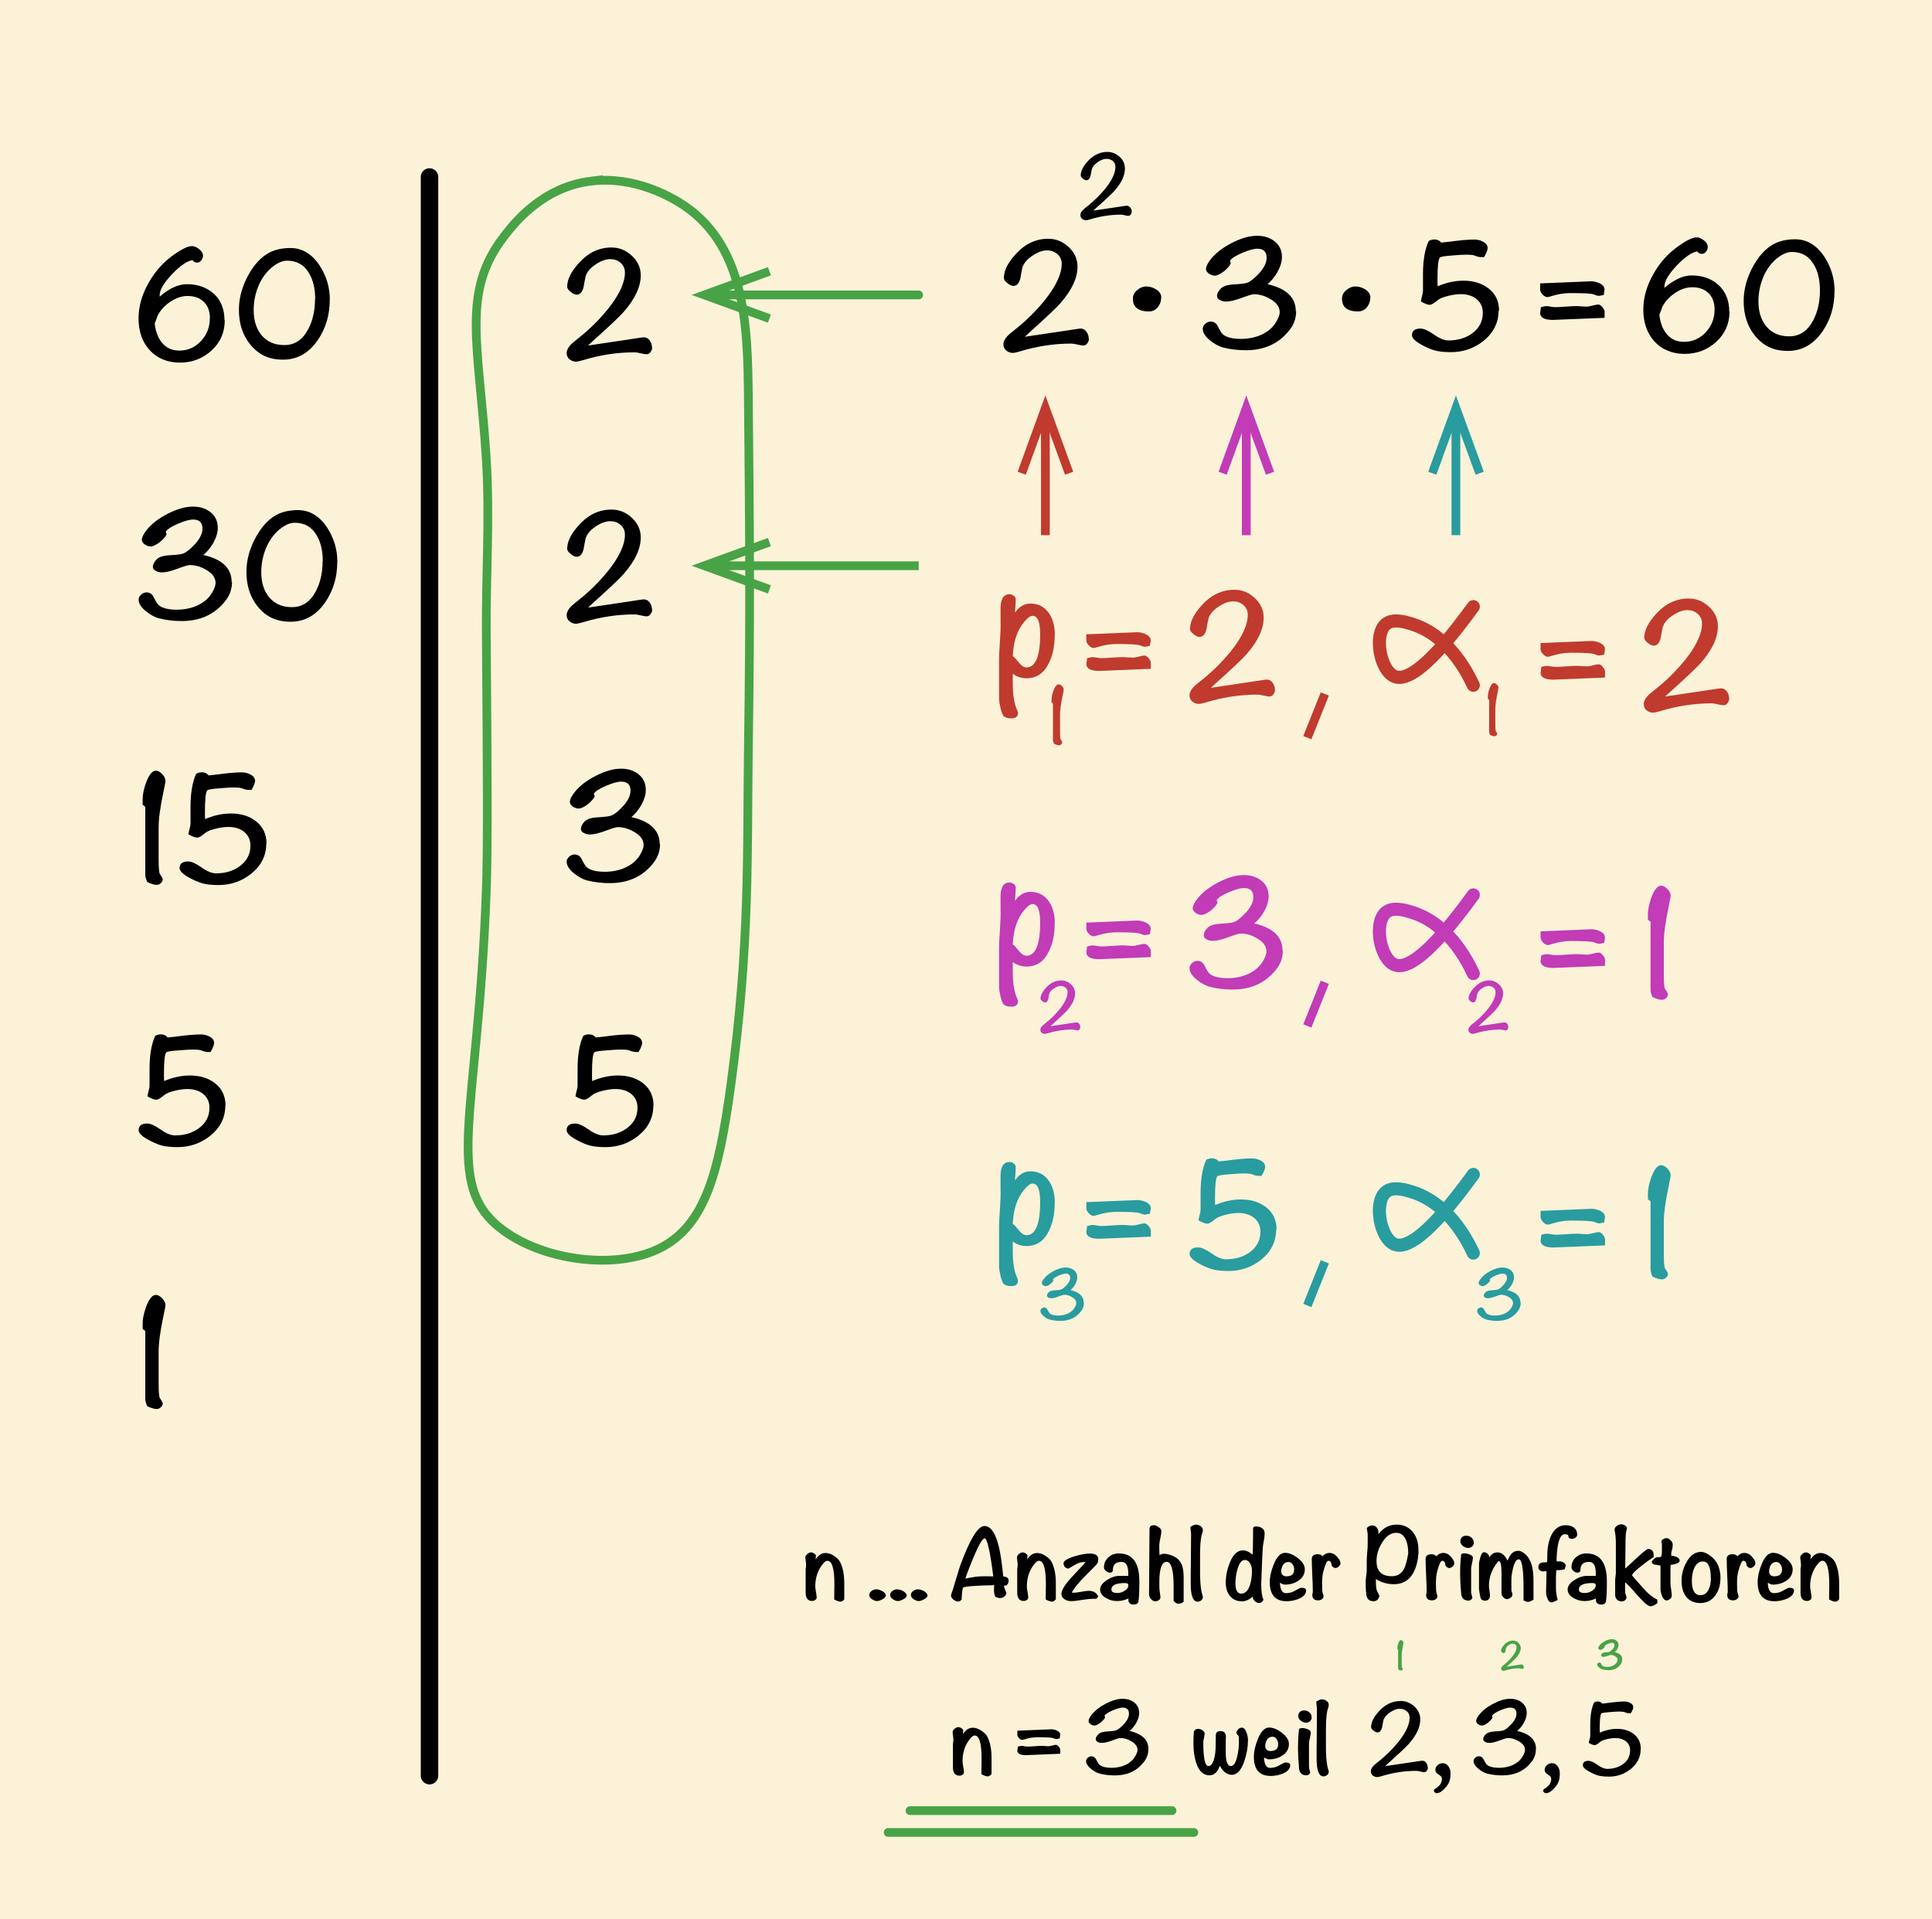 <?xml version="1.0" encoding="UTF-8"?>
<svg id="Ebene_1" data-name="Ebene 1" xmlns="http://www.w3.org/2000/svg" viewBox="0 0 221.17 219.7">
  <rect width="221.17" height="219.7" fill="#fbf2d8"/>
  <g>
    <path d="M25.73,36.65c0,1.39-.5,2.54-1.51,3.47-1.01.92-2.22,1.39-3.63,1.39s-2.61-.49-3.49-1.46c-.83-.94-1.24-2.14-1.24-3.61,0-1.37.39-2.73,1.16-4.08.73-1.29,1.67-2.35,2.85-3.18.94-.67,1.64-1.01,2.1-1.01.26,0,.54.12.83.35.29.23.44.48.44.74,0,.2-.07.38-.2.55-.13.17-.29.25-.48.25-.21,0-.39-.09-.53-.28-.61.09-1.39.62-2.34,1.61-.96,1.02-1.43,1.83-1.41,2.43v.13c1.11-.95,2.15-1.42,3.11-1.42,1.27,0,2.31.38,3.11,1.12s1.2,1.76,1.2,3.02ZM24.03,36.42c0-.79-.23-1.41-.69-1.86-.46-.45-1.08-.68-1.87-.68-.67,0-1.34.23-2,.68-.66.45-1.14.99-1.44,1.61-.06.19-.17.48-.32.86.1.9.37,1.62.8,2.16.5.63,1.17.94,2.02.94,1,0,1.83-.38,2.5-1.12.66-.71.99-1.57.99-2.59Z"/>
    <path d="M37.75,34.32c0,1.73-.45,3.25-1.35,4.58-1.03,1.51-2.36,2.27-3.99,2.27s-2.81-.57-3.75-1.72c-.88-1.08-1.31-2.41-1.31-3.99,0-1.4.39-2.77,1.16-4.12.86-1.5,1.92-2.42,3.19-2.76.45-.12.96-.19,1.54-.19,1.35,0,2.47.67,3.36,2.02.77,1.19,1.16,2.49,1.16,3.92ZM36.08,34.24c0-1.2-.23-2.18-.7-2.96-.55-.96-1.39-1.44-2.52-1.44-.36,0-.74.11-1.13.34-.86.5-1.54,1.27-2.03,2.3-.44.95-.66,1.96-.66,3.03,0,1.15.29,2.08.86,2.81.64.79,1.52,1.18,2.65,1.18,1.19,0,2.11-.61,2.74-1.83.51-.97.77-2.11.77-3.42Z"/>
    <path d="M26.56,66.61c0,.83-.26,1.56-.79,2.21-1.2,1.51-2.85,2.27-4.95,2.27-.94,0-1.79-.1-2.57-.3-.5-.12-1-.39-1.5-.79-.59-.46-.88-.92-.88-1.37,0-.21.1-.4.29-.57.19-.17.4-.25.61-.25.36,0,.63.17.81.51.24.5.44.82.6.96.41.34,1.1.51,2.06.51.82,0,1.59-.15,2.29-.45.77-.35,1.36-.84,1.74-1.48.27-.46.41-.84.41-1.12,0-.6-.36-1.11-1.09-1.52-.61-.36-1.24-.54-1.88-.54-.18,0-.64.14-1.39.42s-1.34.42-1.78.42c-.24,0-.46-.05-.66-.15-.25-.11-.38-.27-.38-.49,0-.26.14-.54.41-.83.27-.29.77-.45,1.48-.49.88-.05,1.41-.12,1.61-.21.38-.15.84-.54,1.41-1.16.51-.59.77-1.15.77-1.69,0-.69-.36-1.03-1.07-1.03-.4,0-.97.16-1.71.47-.74.31-1.21.61-1.41.9v.06s.03.1.09.26c-.14.29-.4.59-.79.9-.43.33-.78.49-1.07.49-.21,0-.43-.08-.65-.23-.22-.16-.33-.33-.33-.53,0-.27.17-.63.51-1.07.55-.71,1.36-1.35,2.43-1.9s2.04-.83,2.92-.83c.79,0,1.44.21,1.97.62.57.44.86,1.04.86,1.82,0,.52-.17,1.09-.51,1.71-.31.55-.69,1.01-1.14,1.39,2.16.49,3.24,1.52,3.24,3.11Z"/>
    <path d="M38.61,64.32c0,1.73-.45,3.25-1.35,4.58-1.03,1.51-2.36,2.27-3.99,2.27s-2.81-.57-3.75-1.72c-.88-1.08-1.31-2.41-1.31-3.99,0-1.4.39-2.77,1.16-4.12.86-1.5,1.92-2.42,3.19-2.76.45-.12.96-.19,1.54-.19,1.35,0,2.47.67,3.36,2.02.77,1.19,1.16,2.49,1.16,3.92ZM36.95,64.24c0-1.2-.23-2.18-.7-2.96-.55-.96-1.39-1.44-2.52-1.44-.36,0-.74.11-1.13.34-.86.5-1.54,1.27-2.03,2.3-.44.95-.66,1.96-.66,3.03,0,1.15.29,2.08.86,2.81.64.79,1.52,1.18,2.65,1.18,1.19,0,2.11-.61,2.74-1.83.51-.97.77-2.11.77-3.42Z"/>
    <path d="M18.95,89.34c0,.14-.08.56-.23,1.26-.38,1.76-.56,3.14-.56,4.12v3.68c0,.97.05,1.52.15,1.65.21.31.32.51.32.58,0,.18-.07.33-.22.46-.14.13-.3.2-.48.2-.26,0-.62-.11-1.07-.32-.15-.33-.23-.61-.23-.86v-7.76l-.3-.23v-.6c-.01-.52.12-1.17.39-1.93.34-.91.71-1.37,1.12-1.37.24,0,.48.13.72.38.24.26.37.5.37.74Z"/>
    <path d="M30.48,96.58c0,1.36-.58,2.51-1.73,3.44-1.09.86-2.33,1.29-3.73,1.29-.59,0-1.12-.04-1.58-.13s-1.03-.31-1.7-.67c-.79-.42-1.18-.8-1.18-1.14,0-.51.33-.76.98-.76.38,0,.88.23,1.53.68.64.46,1.2.68,1.66.68,1.05,0,1.94-.26,2.68-.79.84-.6,1.26-1.39,1.26-2.39,0-.67-.26-1.21-.77-1.61-.48-.35-1.06-.52-1.74-.52-.43,0-.9.06-1.43.19-.61.14-1.04.32-1.29.54-.38.33-.66.49-.86.49-.23,0-.56-.12-1.01-.38.01-.14.06-.34.13-.61.08-.27.11-.48.11-.63v-1.86c0-1.63.22-2.91.65-3.83.21-.11.42-.17.64-.17.34,0,.6.12.79.36.05,0,.39-.04,1.01-.11,1.17-.16,2.09-.24,2.77-.24.36,0,.69.08.97.23.37.18.56.43.56.75,0,.23-.14.57-.41,1.03h-.39c-.11,0-.24-.02-.39-.07-.2-.08-.32-.12-.36-.13-.2-.05-.48-.08-.84-.08-.39,0-.93.03-1.61.09-.88.06-1.36.14-1.46.23-.19.18-.28,1.01-.28,2.51,0,.31,0,.58.02.79.98-.42,1.96-.64,2.96-.64,1.14,0,2.08.29,2.83.86.82.62,1.24,1.49,1.24,2.6Z"/>
    <path d="M25.79,126.58c0,1.36-.58,2.51-1.73,3.44-1.09.86-2.33,1.29-3.73,1.29-.59,0-1.12-.04-1.58-.13s-1.03-.31-1.7-.67c-.79-.42-1.18-.8-1.18-1.14,0-.51.33-.76.98-.76.38,0,.88.23,1.53.68.64.46,1.2.68,1.66.68,1.05,0,1.94-.26,2.68-.79.84-.6,1.26-1.39,1.26-2.39,0-.67-.26-1.21-.77-1.61-.48-.35-1.06-.52-1.74-.52-.43,0-.9.06-1.43.19-.61.14-1.04.32-1.29.54-.38.33-.66.49-.86.49-.23,0-.56-.12-1.01-.38.01-.14.06-.34.13-.61.08-.27.11-.48.11-.63v-1.86c0-1.63.22-2.91.65-3.83.21-.11.42-.17.64-.17.34,0,.6.12.79.36.05,0,.39-.04,1.01-.11,1.17-.16,2.09-.24,2.77-.24.36,0,.69.08.97.23.37.17.56.42.56.75,0,.22-.14.57-.41,1.03h-.39c-.11,0-.24-.03-.39-.08-.2-.08-.32-.12-.36-.13-.2-.05-.48-.07-.84-.07-.39,0-.93.03-1.61.09-.88.06-1.36.14-1.46.22-.19.17-.28,1.01-.28,2.51,0,.31,0,.58.02.79.98-.42,1.96-.64,2.96-.64,1.14,0,2.08.29,2.83.86.82.62,1.24,1.49,1.24,2.6Z"/>
    <path d="M18.95,149.34c0,.14-.08.56-.23,1.26-.38,1.76-.56,3.14-.56,4.12v3.68c0,.97.05,1.52.15,1.65.21.31.32.51.32.58,0,.18-.07.33-.22.46-.14.13-.3.2-.48.2-.26,0-.62-.11-1.07-.32-.15-.33-.23-.61-.23-.86v-7.76l-.3-.22v-.6c-.01-.52.12-1.17.39-1.93.34-.91.71-1.37,1.12-1.37.24,0,.48.13.72.38.24.26.37.5.37.74Z"/>
  </g>
  <g>
    <path d="M74.66,39.78c0,.18-.06.35-.19.52-.12.17-.27.25-.45.25-.15,0-.38-.04-.68-.11-.31-.08-.54-.11-.7-.11-1.98,0-3.94.3-5.91.9-.39.11-.64.17-.75.17-.3,0-.56-.09-.78-.27-.22-.18-.33-.42-.33-.72s.16-.63.47-.96c.11-.12.39-.36.84-.71,1.28-1.01,2.41-2.13,3.41-3.36,1.3-1.62,1.95-3.02,1.95-4.18,0-.46-.17-.83-.5-1.12s-.73-.42-1.19-.42c-.51,0-1.07.21-1.68.62-.61.41-.98.86-1.13,1.35-.09.42-.17.85-.24,1.27-.15.55-.41.83-.79.83-.19,0-.42-.11-.68-.32-.27-.21-.4-.41-.4-.58,0-.74.34-1.52,1.03-2.36.62-.77,1.3-1.34,2.02-1.69.64-.3,1.31-.45,2.02-.45.88,0,1.65.31,2.33.94.68.63,1.02,1.38,1.02,2.25,0,1.31-.66,2.72-1.99,4.22-.45.51-1.63,1.63-3.54,3.34-.19.16-.35.32-.49.47l6.15-.92c.06-.01.13-.02.21-.02.29,0,.52.12.69.37.17.24.26.52.26.82Z"/>
    <path d="M74.66,69.78c0,.18-.06.35-.19.52-.12.17-.27.25-.45.25-.15,0-.38-.04-.68-.11-.31-.08-.54-.11-.7-.11-1.98,0-3.94.3-5.91.9-.39.11-.64.17-.75.17-.3,0-.56-.09-.78-.27-.22-.18-.33-.42-.33-.72s.16-.63.47-.96c.11-.12.39-.36.84-.71,1.28-1.01,2.41-2.13,3.41-3.36,1.3-1.62,1.95-3.02,1.95-4.18,0-.46-.17-.83-.5-1.12s-.73-.42-1.19-.42c-.51,0-1.07.21-1.68.62-.61.41-.98.86-1.13,1.35-.09.42-.17.85-.24,1.27-.15.55-.41.83-.79.83-.19,0-.42-.11-.68-.32-.27-.21-.4-.41-.4-.58,0-.74.34-1.52,1.03-2.36.62-.77,1.3-1.34,2.02-1.69.64-.3,1.31-.45,2.02-.45.88,0,1.65.31,2.33.94.68.63,1.02,1.38,1.02,2.25,0,1.31-.66,2.72-1.99,4.22-.45.51-1.63,1.63-3.54,3.34-.19.16-.35.32-.49.47l6.15-.92c.06-.01.13-.02.21-.02.29,0,.52.12.69.37.17.24.26.52.26.82Z"/>
    <path d="M75.56,96.61c0,.82-.26,1.56-.79,2.21-1.2,1.51-2.85,2.27-4.95,2.27-.94,0-1.79-.1-2.57-.3-.5-.12-1-.39-1.5-.79-.59-.46-.88-.92-.88-1.37,0-.21.1-.4.29-.57.19-.17.4-.25.61-.25.36,0,.63.17.81.51.24.5.44.82.6.96.41.34,1.1.51,2.06.51.82,0,1.59-.15,2.29-.45.77-.35,1.36-.84,1.74-1.48.27-.46.41-.84.41-1.12,0-.6-.36-1.11-1.09-1.52-.61-.36-1.24-.54-1.88-.54-.18,0-.64.14-1.39.42s-1.34.42-1.78.42c-.24,0-.46-.05-.66-.15-.25-.11-.38-.27-.38-.49,0-.26.14-.54.41-.83.27-.29.77-.45,1.48-.49.88-.05,1.41-.12,1.61-.21.38-.15.84-.54,1.41-1.16.51-.59.77-1.15.77-1.69,0-.69-.36-1.03-1.07-1.03-.4,0-.97.16-1.71.47-.74.31-1.21.61-1.41.9v.06s.03.1.09.26c-.14.29-.4.59-.79.9-.43.33-.78.49-1.07.49-.21,0-.43-.08-.65-.23-.22-.16-.33-.33-.33-.53,0-.27.17-.63.51-1.07.55-.71,1.36-1.35,2.43-1.9s2.04-.83,2.92-.83c.79,0,1.44.21,1.97.62.57.44.86,1.04.86,1.82,0,.52-.17,1.09-.51,1.71-.31.55-.69,1.01-1.14,1.39,2.16.49,3.24,1.53,3.24,3.11Z"/>
    <path d="M74.79,126.58c0,1.36-.58,2.51-1.73,3.44-1.09.86-2.33,1.29-3.73,1.29-.59,0-1.12-.04-1.58-.13s-1.03-.31-1.7-.67c-.79-.42-1.18-.8-1.18-1.14,0-.51.33-.76.98-.76.38,0,.88.23,1.53.68.64.46,1.2.68,1.66.68,1.05,0,1.94-.26,2.68-.79.84-.6,1.26-1.39,1.26-2.39,0-.67-.26-1.21-.77-1.61-.48-.35-1.06-.52-1.74-.52-.43,0-.9.06-1.43.19-.61.14-1.04.32-1.29.54-.38.33-.66.49-.86.49-.23,0-.56-.12-1.01-.38.01-.14.06-.34.13-.61.08-.27.11-.48.11-.63v-1.86c0-1.63.22-2.91.65-3.83.21-.11.42-.17.64-.17.34,0,.6.12.79.36.05,0,.39-.04,1.01-.11,1.17-.16,2.09-.24,2.77-.24.36,0,.69.08.97.23.37.17.56.42.56.75,0,.22-.14.57-.41,1.03h-.39c-.11,0-.24-.03-.39-.08-.2-.08-.32-.12-.36-.13-.2-.05-.48-.07-.84-.07-.39,0-.93.03-1.61.09-.88.06-1.36.14-1.46.22-.19.17-.28,1.01-.28,2.51,0,.31,0,.58.02.79.98-.42,1.96-.64,2.96-.64,1.14,0,2.08.29,2.83.86.82.62,1.24,1.49,1.24,2.6Z"/>
  </g>
  <g>
    <path d="M124.66,38.78c0,.18-.06.35-.19.52-.12.17-.27.25-.45.25-.15,0-.38-.04-.68-.11-.31-.08-.54-.11-.7-.11-1.98,0-3.94.3-5.91.9-.39.11-.64.17-.75.17-.3,0-.56-.09-.78-.27-.22-.18-.33-.42-.33-.72s.16-.63.47-.96c.11-.12.39-.36.84-.71,1.28-1.01,2.41-2.13,3.41-3.36,1.3-1.62,1.95-3.02,1.95-4.18,0-.46-.17-.83-.5-1.12-.33-.28-.73-.42-1.19-.42-.51,0-1.07.21-1.68.62s-.98.86-1.13,1.35c-.09.42-.17.85-.24,1.27-.15.55-.41.83-.79.83-.19,0-.42-.11-.69-.32-.27-.21-.4-.41-.4-.58,0-.74.34-1.52,1.03-2.36.62-.77,1.3-1.34,2.03-1.69.64-.3,1.31-.45,2.02-.45.88,0,1.65.31,2.33.94.68.63,1.02,1.38,1.02,2.25,0,1.31-.66,2.72-1.99,4.22-.45.51-1.63,1.63-3.54,3.34-.19.16-.35.32-.49.47l6.15-.92c.06-.01.13-.02.21-.02.29,0,.52.12.69.37.17.24.26.52.26.82Z"/>
    <path d="M132.93,34.05c0,.43-.13.8-.39,1.12-.26.32-.6.48-1.01.48-1.23,0-1.84-.49-1.84-1.46,0-.38.16-.7.49-.98.32-.28.67-.42,1.03-.42.39,0,.76.11,1.11.32.41.25.62.57.62.96Z"/>
    <path d="M148.38,35.61c0,.83-.26,1.56-.79,2.21-1.2,1.51-2.85,2.27-4.95,2.27-.94,0-1.79-.1-2.57-.3-.5-.12-1-.39-1.5-.79-.59-.46-.88-.92-.88-1.37,0-.21.1-.4.29-.57.19-.17.4-.25.61-.25.36,0,.63.17.81.51.24.5.44.82.6.96.41.34,1.1.51,2.06.51.82,0,1.59-.15,2.29-.45.78-.35,1.36-.84,1.74-1.48.27-.46.41-.84.41-1.12,0-.6-.36-1.11-1.09-1.52-.61-.36-1.24-.54-1.88-.54-.17,0-.64.14-1.39.42s-1.34.42-1.78.42c-.24,0-.46-.05-.66-.15-.25-.11-.38-.27-.38-.49,0-.26.14-.54.41-.83.28-.29.77-.45,1.48-.49.88-.05,1.41-.12,1.61-.21.38-.15.84-.54,1.41-1.16.51-.59.77-1.15.77-1.69,0-.69-.36-1.03-1.07-1.03-.4,0-.97.16-1.71.47-.74.31-1.21.61-1.41.9v.06s.03.1.09.26c-.14.29-.4.59-.79.9-.43.33-.78.49-1.07.49-.21,0-.43-.08-.65-.23-.22-.16-.33-.33-.33-.53,0-.27.17-.63.51-1.07.55-.71,1.36-1.35,2.43-1.9,1.07-.56,2.04-.83,2.92-.83.79,0,1.44.21,1.97.62.58.44.86,1.04.86,1.82,0,.52-.17,1.09-.51,1.71-.31.55-.69,1.01-1.14,1.39,2.16.49,3.24,1.52,3.24,3.11Z"/>
    <path d="M156.87,34.05c0,.43-.13.8-.39,1.12-.26.32-.6.48-1.01.48-1.23,0-1.84-.49-1.84-1.46,0-.38.16-.7.49-.98s.67-.42,1.03-.42c.39,0,.76.11,1.11.32.41.25.62.57.62.96Z"/>
    <path d="M171.55,35.58c0,1.36-.58,2.51-1.72,3.44-1.09.86-2.33,1.29-3.73,1.29-.59,0-1.12-.04-1.58-.13-.47-.09-1.03-.31-1.7-.67-.79-.42-1.18-.8-1.18-1.14,0-.51.33-.76.98-.76.38,0,.88.23,1.53.68.64.46,1.2.68,1.66.68,1.05,0,1.94-.26,2.68-.78.84-.6,1.26-1.4,1.26-2.39,0-.67-.26-1.21-.77-1.61-.47-.35-1.06-.52-1.74-.52-.42,0-.9.06-1.42.19-.61.14-1.04.32-1.29.54-.38.33-.66.49-.86.49-.23,0-.56-.12-1.01-.38.01-.14.06-.34.13-.61s.11-.48.11-.63v-1.86c0-1.63.22-2.91.66-3.83.21-.11.42-.17.64-.17.34,0,.6.12.79.36.05,0,.39-.04,1.01-.11,1.17-.16,2.09-.24,2.77-.24.36,0,.69.08.97.23.37.18.56.43.56.75,0,.23-.14.57-.41,1.03h-.39c-.11,0-.24-.02-.39-.07-.2-.08-.32-.12-.36-.13-.2-.05-.48-.08-.84-.08-.39,0-.93.03-1.61.09-.88.06-1.36.14-1.46.23-.19.18-.28,1.01-.28,2.51,0,.31,0,.57.02.79.97-.42,1.96-.64,2.96-.64,1.14,0,2.08.29,2.83.86.83.62,1.24,1.49,1.24,2.6Z"/>
    <path d="M183.68,33.12c0,.09-.01.19-.04.32-.02.16-.04.27-.04.32-.33.07-.53.11-.62.11-.07,0-.26-.06-.54-.17-.24-.1-1.12-.15-2.66-.15-.7,0-1.39.11-2.08.32l-.21.06c-.16.05-.28.08-.34.08-.19,0-.38-.1-.56-.3-.19-.2-.28-.39-.28-.58v-.69c3.84-.16,5.78-.24,5.83-.24.33,0,.65.08.98.23.38.19.56.42.56.71ZM183.68,36.38c-3.8.16-5.76.24-5.89.24-.99,0-1.48-.27-1.48-.81,0,.05.03-.17.09-.65.33-.08.53-.12.6-.12.11,0,.28.02.51.06.22.04.39.06.51.06.26,0,.66-.02,1.2-.06.54-.04.94-.06,1.22-.06.14,0,.34,0,.61.03.27.02.47.03.59.03.15,0,.37-.04.67-.12.29-.08.52-.12.67-.12.14,0,.29.1.46.3.17.2.25.38.25.52v.69Z"/>
    <path d="M197.99,35.65c0,1.39-.5,2.54-1.51,3.47-1.01.92-2.22,1.39-3.63,1.39s-2.61-.49-3.49-1.46c-.82-.94-1.24-2.14-1.24-3.61,0-1.37.39-2.73,1.16-4.08.72-1.29,1.67-2.35,2.85-3.18.94-.67,1.64-1.01,2.1-1.01.26,0,.54.12.83.35.29.23.44.48.44.74,0,.2-.07.38-.2.55-.13.17-.29.25-.48.25-.21,0-.39-.09-.53-.28-.61.09-1.39.62-2.34,1.61-.96,1.02-1.43,1.83-1.41,2.43v.13c1.11-.95,2.15-1.42,3.11-1.42,1.28,0,2.31.38,3.11,1.12.8.75,1.2,1.76,1.2,3.02ZM196.28,35.42c0-.79-.23-1.41-.69-1.86-.46-.45-1.08-.68-1.87-.68-.67,0-1.34.23-2,.68-.66.45-1.14.99-1.44,1.61-.06.19-.17.48-.32.86.1.9.37,1.62.8,2.16.5.63,1.17.94,2.02.94,1,0,1.83-.38,2.51-1.12.66-.71.99-1.57.99-2.59Z"/>
    <path d="M210.01,33.32c0,1.73-.45,3.25-1.35,4.58-1.03,1.51-2.36,2.27-3.99,2.27s-2.81-.57-3.75-1.72c-.88-1.08-1.31-2.41-1.31-3.99,0-1.4.39-2.77,1.16-4.12.86-1.5,1.92-2.42,3.19-2.76.45-.12.96-.19,1.54-.19,1.35,0,2.47.67,3.36,2.02.77,1.19,1.16,2.49,1.16,3.92ZM208.34,33.24c0-1.2-.23-2.18-.7-2.96-.55-.96-1.39-1.44-2.52-1.44-.36,0-.74.11-1.13.34-.86.5-1.54,1.27-2.03,2.3-.44.95-.66,1.96-.66,3.03,0,1.15.29,2.08.87,2.81.64.79,1.52,1.18,2.65,1.18,1.19,0,2.11-.61,2.75-1.83.51-.97.77-2.11.77-3.42Z"/>
  </g>
  <path d="M129.55,24.25c0,.11-.04.21-.11.31s-.17.15-.27.15c-.09,0-.23-.02-.41-.07s-.32-.07-.42-.07c-1.19,0-2.37.18-3.54.54-.23.07-.38.1-.45.1-.18,0-.34-.05-.47-.16-.13-.11-.2-.25-.2-.43s.09-.38.28-.57c.07-.08.24-.22.51-.43.76-.61,1.45-1.28,2.05-2.01.78-.97,1.17-1.81,1.17-2.51,0-.28-.1-.5-.3-.67-.2-.17-.44-.25-.71-.25-.31,0-.64.12-1.01.37-.36.25-.59.52-.68.81-.05.25-.1.51-.15.77-.09.33-.25.5-.47.5-.11,0-.25-.06-.41-.19s-.24-.24-.24-.35c0-.44.21-.92.62-1.42.38-.47.78-.8,1.22-1.01.38-.18.79-.27,1.21-.27.52,0,.99.19,1.4.56s.61.83.61,1.35c0,.79-.4,1.63-1.19,2.53-.27.31-.98.98-2.13,2-.11.1-.21.19-.29.28l3.69-.55s.08-.01.12-.01c.17,0,.31.07.42.22.11.15.16.31.16.49Z"/>
  <line x1="49.17" y1="20.26" x2="49.17" y2="203.26" fill="none" stroke="#000" stroke-linecap="round" stroke-miterlimit="10" stroke-width="2"/>
  <path d="M67.67,20.73c-5.65.7-8.88,4.91-10,6.37-4.92,6.41-2.84,12.29-2,25.46.42,6.62-.05,13.26,0,19.89.12,16.29.18,24.44,0,29.44-.93,26.09-5.15,33.8,2,38.99,4.56,3.31,12.04,4.35,17,2.39,5.98-2.37,7.59-8.8,9-19.1,2.22-16.26,1.84-26.9,2-38.19.23-16.38.15-24.45,0-40.58-.08-8.18-.32-17.67-8-22.28-.88-.53-5.01-3-10-2.39Z" fill="none" stroke="#48a346" stroke-miterlimit="10"/>
  <g>
    <line x1="105.17" y1="33.76" x2="82" y2="33.76" fill="none" stroke="#48a346" stroke-linecap="round" stroke-linejoin="round"/>
    <polygon points="87.91 30.58 88.25 31.52 82.1 33.76 88.25 36 87.91 36.94 79.17 33.76 87.91 30.58" fill="#48a346"/>
  </g>
  <g>
    <line x1="119.67" y1="61.26" x2="119.67" y2="48.09" fill="none" stroke="#c03b2d" stroke-miterlimit="10"/>
    <polygon points="122.86 54 121.92 54.34 119.67 48.18 117.43 54.34 116.5 54 119.67 45.26 122.86 54" fill="#c03b2d"/>
  </g>
  <g>
    <line x1="142.67" y1="61.26" x2="142.67" y2="48.09" fill="none" stroke="#c23bb7" stroke-miterlimit="10"/>
    <polygon points="145.86 54 144.92 54.34 142.67 48.18 140.43 54.34 139.5 54 142.67 45.26 145.86 54" fill="#c23bb7"/>
  </g>
  <g>
    <line x1="166.67" y1="61.26" x2="166.67" y2="48.09" fill="none" stroke="#299c9f" stroke-miterlimit="10"/>
    <polygon points="169.86 54 168.92 54.34 166.67 48.18 164.43 54.34 163.5 54 166.67 45.26 169.86 54" fill="#299c9f"/>
  </g>
  <g>
    <line x1="105.17" y1="64.76" x2="82" y2="64.76" fill="none" stroke="#48a346" stroke-miterlimit="10"/>
    <polygon points="87.91 61.58 88.25 62.52 82.1 64.76 88.25 67 87.91 67.94 79.17 64.76 87.91 61.58" fill="#48a346"/>
  </g>
  <path d="M120.74,72.67c0,1.27-.22,2.36-.67,3.24-.56,1.15-1.41,1.73-2.55,1.73-.61,0-1.14-.18-1.58-.52v1.12c0,1.2.14,2.14.41,2.83.12.27.19.45.19.52,0,.42-.25.64-.75.64-.38,0-.66-.07-.84-.21-.14-.09-.28-.4-.41-.94-.11-.48-.17-.84-.17-1.09v-4.52c0-.41.02-.98.08-1.69.05-.8.08-1.36.09-1.67.01-.31.01-.72,0-1.24v-1.26c0-1.06.35-1.59,1.04-1.59.17,0,.33.06.48.18s.22.26.22.42c0,.27-.03.77-.09,1.5.49-.69,1.08-1.03,1.76-1.03.92,0,1.64.38,2.14,1.12.44.65.66,1.46.66,2.44ZM119.07,72.51c0-1.35-.29-2.02-.87-2.02-.25,0-.58.24-.98.73-.78.94-1.21,2.23-1.28,3.88.14.08.38.34.74.79.28.34.55.51.83.51,1.04,0,1.57-1.29,1.57-3.88Z" fill="#c03b2d"/>
  <g>
    <path d="M131.73,73.29c0,.09-.01.19-.04.32-.03.16-.04.27-.04.32-.33.07-.53.11-.62.11-.08,0-.26-.06-.54-.17-.24-.1-1.12-.15-2.66-.15-.7,0-1.39.11-2.08.32l-.21.06c-.16.05-.28.08-.34.08-.19,0-.38-.1-.56-.3-.19-.2-.28-.39-.28-.58v-.69c3.84-.16,5.78-.24,5.83-.24.33,0,.65.08.98.23.38.19.56.42.56.71ZM131.73,76.56c-3.8.16-5.76.24-5.89.24-.99,0-1.48-.27-1.48-.81,0,.05.03-.17.09-.65.33-.08.53-.12.6-.12.11,0,.28.02.51.06.22.04.39.06.51.06.26,0,.66-.02,1.2-.06.54-.04.94-.06,1.22-.06.14,0,.34,0,.61.03.27.02.47.03.59.03.15,0,.37-.04.67-.12.29-.08.52-.12.67-.12.14,0,.29.1.46.3.17.2.25.38.25.52v.69Z" fill="#c03b2d"/>
    <path d="M145.96,78.96c0,.18-.06.35-.19.52-.12.17-.28.25-.45.25-.15,0-.38-.04-.68-.11-.31-.08-.54-.11-.7-.11-1.97,0-3.94.3-5.91.9-.39.11-.64.17-.75.17-.3,0-.56-.09-.78-.27-.22-.18-.33-.42-.33-.72s.16-.63.47-.96c.11-.12.39-.36.84-.71,1.28-1.01,2.41-2.13,3.41-3.36,1.3-1.62,1.95-3.02,1.95-4.18,0-.46-.17-.83-.5-1.12s-.73-.42-1.19-.42c-.51,0-1.07.21-1.68.62s-.98.86-1.13,1.35c-.09.42-.17.85-.24,1.27-.15.55-.41.83-.79.83-.19,0-.42-.11-.68-.32-.27-.21-.4-.41-.4-.58,0-.74.34-1.52,1.03-2.36.62-.77,1.3-1.34,2.03-1.69.64-.3,1.31-.45,2.02-.45.88,0,1.65.31,2.33.94.68.63,1.02,1.38,1.02,2.25,0,1.31-.66,2.72-1.99,4.22-.45.51-1.63,1.63-3.54,3.34-.19.16-.35.32-.49.47l6.15-.92c.06-.01.13-.02.21-.02.29,0,.52.12.69.37.17.24.26.52.26.82Z" fill="#c03b2d"/>
  </g>
  <path d="M121.77,78.94c0,.07-.04.3-.12.67-.2.94-.3,1.67-.3,2.2v1.96c0,.52.03.81.08.88.11.17.17.27.17.31,0,.09-.04.18-.11.25-.08.07-.16.1-.26.1-.14,0-.33-.06-.57-.17-.08-.17-.12-.33-.12-.46v-4.14l-.16-.12v-.32c0-.28.06-.62.21-1.03.18-.49.38-.73.6-.73.13,0,.26.07.39.2.13.14.19.27.19.4Z" fill="#c03b2d"/>
  <g>
    <path d="M183.73,74.29c0,.09-.01.19-.04.32-.03.16-.04.27-.04.32-.33.07-.53.11-.62.11-.08,0-.26-.06-.54-.17-.24-.1-1.12-.15-2.66-.15-.7,0-1.39.11-2.08.32l-.21.06c-.16.05-.28.08-.34.08-.19,0-.38-.1-.56-.3-.19-.2-.28-.39-.28-.58v-.69c3.84-.16,5.78-.24,5.83-.24.33,0,.65.08.98.23.38.19.56.42.56.71ZM183.73,77.56c-3.8.16-5.76.24-5.89.24-.99,0-1.48-.27-1.48-.81,0,.05.03-.17.09-.65.33-.08.53-.12.6-.12.11,0,.28.02.51.06.22.04.39.06.51.06.26,0,.66-.02,1.2-.06.54-.04.94-.06,1.22-.06.14,0,.34,0,.61.03.27.02.47.03.59.03.15,0,.37-.04.67-.12.29-.08.52-.12.67-.12.14,0,.29.1.46.3.17.2.25.38.25.52v.69Z" fill="#c03b2d"/>
    <path d="M197.96,79.96c0,.18-.06.35-.19.52-.12.17-.28.25-.45.25-.15,0-.38-.04-.68-.11-.31-.08-.54-.11-.7-.11-1.97,0-3.94.3-5.91.9-.39.11-.64.17-.75.17-.3,0-.56-.09-.78-.27-.22-.18-.33-.42-.33-.72s.16-.63.47-.96c.11-.12.39-.36.84-.71,1.28-1.01,2.41-2.13,3.41-3.36,1.3-1.62,1.95-3.02,1.95-4.18,0-.46-.17-.83-.5-1.12s-.73-.42-1.19-.42c-.51,0-1.07.21-1.68.62s-.98.86-1.13,1.35c-.09.42-.17.85-.24,1.27-.15.55-.41.83-.79.83-.19,0-.42-.11-.68-.32-.27-.21-.4-.41-.4-.58,0-.74.34-1.52,1.03-2.36.62-.77,1.3-1.34,2.03-1.69.64-.3,1.31-.45,2.02-.45.88,0,1.65.31,2.33.94.68.63,1.02,1.38,1.02,2.25,0,1.31-.66,2.72-1.99,4.22-.45.51-1.63,1.63-3.54,3.34-.19.16-.35.32-.49.47l6.15-.92c.06-.01.13-.02.21-.02.29,0,.52.12.69.37.17.24.26.52.26.82Z" fill="#c03b2d"/>
  </g>
  <path d="M123.67,117.59c0,.08-.03.16-.09.24-.06.08-.13.12-.21.12-.07,0-.18-.02-.32-.05s-.25-.05-.33-.05c-.92,0-1.84.14-2.76.42-.18.05-.3.08-.35.08-.14,0-.26-.04-.36-.13-.1-.08-.15-.2-.15-.34s.07-.29.22-.45c.05-.06.18-.17.39-.33.59-.47,1.13-1,1.59-1.57.61-.76.91-1.41.91-1.95,0-.22-.08-.39-.23-.52-.15-.13-.34-.2-.56-.2-.24,0-.5.1-.78.29-.28.19-.46.4-.53.63-.04.2-.08.4-.11.59-.07.26-.19.38-.37.38-.09,0-.19-.05-.32-.15-.12-.1-.19-.19-.19-.27,0-.34.16-.71.48-1.1.29-.36.61-.62.95-.79.3-.14.61-.21.95-.21.41,0,.77.15,1.09.44.32.29.48.64.48,1.05,0,.61-.31,1.27-.93,1.97-.21.24-.76.76-1.65,1.56-.09.08-.16.15-.23.22l2.87-.43s.06,0,.1,0c.13,0,.24.06.32.17.08.11.12.24.12.38Z" fill="#c23bb7"/>
  <path d="M172.67,117.59c0,.08-.03.16-.09.24-.06.08-.13.12-.21.12-.07,0-.18-.02-.32-.05s-.25-.05-.33-.05c-.92,0-1.84.14-2.76.42-.18.05-.3.08-.35.08-.14,0-.26-.04-.36-.13-.1-.08-.15-.2-.15-.34s.07-.29.22-.45c.05-.06.18-.17.39-.33.59-.47,1.13-1,1.59-1.57.61-.76.91-1.41.91-1.95,0-.22-.08-.39-.23-.52-.15-.13-.34-.2-.56-.2-.24,0-.5.1-.78.29-.28.19-.46.4-.53.63-.04.2-.08.4-.11.59-.07.26-.19.38-.37.38-.09,0-.19-.05-.32-.15-.12-.1-.19-.19-.19-.27,0-.34.16-.71.48-1.1.29-.36.61-.62.95-.79.3-.14.61-.21.95-.21.41,0,.77.15,1.09.44.32.29.48.64.48,1.05,0,.61-.31,1.27-.93,1.97-.21.24-.76.76-1.65,1.56-.09.08-.16.15-.23.22l2.87-.43s.06,0,.1,0c.13,0,.24.06.32.17.08.11.12.24.12.38Z" fill="#c23bb7"/>
  <path d="M171.54,78.71c0,.06-.04.26-.1.59-.18.82-.26,1.46-.26,1.93v1.71c0,.46.02.71.07.77.1.15.15.24.15.27,0,.08-.03.15-.1.21-.07.06-.14.09-.22.09-.12,0-.29-.05-.5-.15-.07-.15-.11-.29-.11-.4v-3.62l-.14-.1v-.28c0-.24.05-.55.18-.9.16-.43.33-.64.52-.64.11,0,.22.06.34.18.11.12.17.23.17.35Z" fill="#c03b2d"/>
  <path d="M124.09,149.11c0,.38-.12.73-.37,1.03-.56.71-1.33,1.06-2.31,1.06-.44,0-.84-.05-1.2-.14-.23-.06-.47-.18-.7-.37-.27-.22-.41-.43-.41-.64,0-.1.04-.19.14-.27.09-.08.18-.12.28-.12.17,0,.29.08.38.24.11.23.2.38.28.45.19.16.51.24.96.24.39,0,.74-.07,1.07-.21.36-.16.63-.39.81-.69.13-.22.19-.39.19-.52,0-.28-.17-.52-.51-.71-.29-.17-.58-.25-.88-.25-.08,0-.3.07-.65.2-.35.13-.63.2-.83.2-.11,0-.21-.02-.31-.07-.12-.05-.17-.13-.17-.23,0-.12.06-.25.19-.38.13-.13.36-.21.69-.23.41-.02.66-.06.75-.1.17-.07.39-.25.66-.54.24-.27.36-.54.36-.79,0-.32-.17-.48-.5-.48-.19,0-.45.07-.8.22-.34.15-.56.29-.66.42v.03s.01.05.04.12c-.06.13-.19.27-.37.42-.2.15-.36.23-.5.23-.1,0-.2-.04-.3-.11-.1-.07-.15-.16-.15-.25,0-.13.08-.29.24-.5.26-.33.63-.63,1.13-.89s.95-.39,1.36-.39c.37,0,.67.1.92.29.27.2.4.49.4.85,0,.25-.08.51-.24.8-.15.26-.32.47-.53.65,1.01.23,1.51.71,1.51,1.45Z" fill="#299c9f"/>
  <path d="M174.09,149.11c0,.38-.12.73-.37,1.03-.56.71-1.33,1.06-2.31,1.06-.44,0-.84-.05-1.2-.14-.23-.06-.47-.18-.7-.37-.27-.22-.41-.43-.41-.64,0-.1.04-.19.14-.27.09-.08.18-.12.28-.12.17,0,.29.08.38.24.11.23.2.38.28.45.19.16.51.24.96.24.39,0,.74-.07,1.07-.21.36-.16.63-.39.81-.69.13-.22.19-.39.19-.52,0-.28-.17-.52-.51-.71-.29-.17-.58-.25-.88-.25-.08,0-.3.07-.65.2-.35.13-.63.2-.83.2-.11,0-.21-.02-.31-.07-.12-.05-.17-.13-.17-.23,0-.12.06-.25.19-.38.13-.13.36-.21.69-.23.41-.02.66-.06.75-.1.17-.07.39-.25.66-.54.24-.27.36-.54.36-.79,0-.32-.17-.48-.5-.48-.19,0-.45.07-.8.22-.34.15-.56.29-.66.42v.03s.01.05.04.12c-.06.13-.19.27-.37.42-.2.15-.36.23-.5.23-.1,0-.2-.04-.3-.11-.1-.07-.15-.16-.15-.25,0-.13.08-.29.24-.5.26-.33.63-.63,1.13-.89s.95-.39,1.36-.39c.37,0,.67.1.92.29.27.2.4.49.4.85,0,.25-.08.51-.24.8-.15.26-.32.47-.53.65,1.01.23,1.51.71,1.51,1.45Z" fill="#299c9f"/>
  <path d="M168.66,69.44c-5.27,7.28-7.74,8.5-9,8-1.67-.66-2.43-4.82-1-6,.82-.68,2.22-.24,3,0,3.98,1.25,6.13,5.13,7,7" fill="none" stroke="#c03b2d" stroke-linecap="round" stroke-miterlimit="10" stroke-width="1.5"/>
  <path d="M149.66,84.44c.67-1.67,1.33-3.33,2-5" fill="none" stroke="#c03b2d" stroke-miterlimit="10"/>
  <g>
    <path d="M131.73,106.29c0,.09-.01.19-.04.32-.03.16-.04.27-.04.32-.33.07-.53.11-.62.11-.08,0-.26-.06-.54-.17-.24-.1-1.12-.15-2.66-.15-.7,0-1.39.11-2.08.32l-.21.06c-.16.05-.28.08-.34.08-.19,0-.38-.1-.56-.3-.19-.2-.28-.39-.28-.58v-.69c3.84-.16,5.78-.24,5.83-.24.33,0,.65.08.98.23.38.19.56.42.56.71ZM131.73,109.56c-3.8.16-5.76.24-5.89.24-.99,0-1.48-.27-1.48-.81,0,.05.03-.17.09-.65.33-.08.53-.12.6-.12.11,0,.28.02.51.06.22.04.39.06.51.06.26,0,.66-.02,1.2-.06.54-.04.94-.06,1.22-.06.14,0,.34,0,.61.03.27.02.47.03.59.03.15,0,.37-.04.67-.12.29-.08.52-.12.67-.12.14,0,.29.1.46.3.17.2.25.38.25.52v.69Z" fill="#c23bb7"/>
    <path d="M146.86,108.79c0,.83-.26,1.56-.79,2.21-1.2,1.51-2.85,2.27-4.95,2.27-.94,0-1.79-.1-2.57-.3-.5-.12-1-.39-1.5-.79-.59-.46-.88-.92-.88-1.37,0-.21.1-.4.29-.57.19-.17.4-.25.61-.25.36,0,.63.17.81.51.24.5.44.82.6.96.41.34,1.1.51,2.06.51.83,0,1.59-.15,2.29-.45.78-.35,1.36-.84,1.74-1.48.27-.46.41-.84.41-1.12,0-.6-.36-1.11-1.09-1.52-.61-.36-1.24-.54-1.88-.54-.18,0-.64.14-1.39.42s-1.34.42-1.78.42c-.24,0-.46-.05-.66-.15-.25-.11-.38-.27-.38-.49,0-.26.14-.54.41-.83.28-.29.77-.45,1.48-.49.88-.05,1.41-.12,1.61-.21.38-.15.84-.54,1.41-1.16.51-.59.77-1.15.77-1.69,0-.69-.36-1.03-1.07-1.03-.4,0-.97.16-1.71.47s-1.21.61-1.41.9v.06s.03.1.09.26c-.14.29-.4.59-.79.9-.43.33-.78.49-1.07.49-.21,0-.43-.08-.65-.23-.22-.16-.33-.33-.33-.53,0-.27.17-.63.51-1.07.55-.71,1.36-1.35,2.43-1.9,1.07-.56,2.04-.83,2.92-.83.79,0,1.44.21,1.97.62.58.44.86,1.04.86,1.82,0,.52-.17,1.09-.51,1.71-.31.55-.69,1.01-1.14,1.39,2.16.49,3.24,1.52,3.24,3.11Z" fill="#c23bb7"/>
  </g>
  <g>
    <path d="M183.73,107.29c0,.09-.01.19-.04.32-.03.16-.04.27-.04.32-.33.07-.53.11-.62.11-.08,0-.26-.06-.54-.17-.24-.1-1.12-.15-2.66-.15-.7,0-1.39.11-2.08.32l-.21.06c-.16.05-.28.08-.34.08-.19,0-.38-.1-.56-.3-.19-.2-.28-.39-.28-.58v-.69c3.84-.16,5.78-.24,5.83-.24.33,0,.65.08.98.23.38.19.56.42.56.71ZM183.73,110.56c-3.8.16-5.76.24-5.89.24-.99,0-1.48-.27-1.48-.81,0,.05.03-.17.09-.65.33-.08.53-.12.6-.12.11,0,.28.02.51.06.22.04.39.06.51.06.26,0,.66-.02,1.2-.06.54-.04.94-.06,1.22-.06.14,0,.34,0,.61.03.27.02.47.03.59.03.15,0,.37-.04.67-.12.29-.08.52-.12.67-.12.14,0,.29.1.46.3.17.2.25.38.25.52v.69Z" fill="#c23bb7"/>
    <path d="M191.25,102.51c0,.14-.08.56-.22,1.26-.38,1.76-.56,3.14-.56,4.12v3.67c0,.98.05,1.53.15,1.65.21.31.32.51.32.58,0,.18-.07.33-.22.46-.14.13-.3.2-.48.2-.26,0-.62-.11-1.07-.32-.15-.33-.22-.61-.22-.86v-7.76l-.3-.23v-.6c-.01-.52.12-1.17.39-1.93.34-.91.71-1.37,1.12-1.37.24,0,.48.13.72.38.24.26.37.5.37.74Z" fill="#c23bb7"/>
  </g>
  <path d="M120.74,105.67c0,1.27-.22,2.36-.67,3.24-.56,1.15-1.41,1.73-2.55,1.73-.61,0-1.14-.18-1.58-.52v1.12c0,1.2.14,2.14.41,2.83.12.27.19.45.19.52,0,.42-.25.64-.75.64-.38,0-.66-.07-.84-.21-.14-.09-.28-.4-.41-.94-.11-.48-.17-.84-.17-1.09v-4.52c0-.41.02-.98.08-1.69.05-.8.08-1.36.09-1.67.01-.31.01-.72,0-1.24v-1.26c0-1.06.35-1.59,1.04-1.59.17,0,.33.06.48.18s.22.26.22.42c0,.27-.03.77-.09,1.5.49-.69,1.08-1.03,1.76-1.03.92,0,1.64.38,2.14,1.12.44.65.66,1.46.66,2.44ZM119.07,105.51c0-1.35-.29-2.02-.87-2.02-.25,0-.58.24-.98.73-.78.94-1.21,2.23-1.28,3.88.14.08.38.34.74.79.28.34.55.51.83.51,1.04,0,1.57-1.29,1.57-3.88Z" fill="#c23bb7"/>
  <g>
    <path d="M113.51,203.05c-.12.19-.28.29-.46.29-.14,0-.38-.08-.7-.25v-.15c0-.18,0-.45.01-.81,0-.36.01-.62.01-.79,0-1.78-.26-2.68-.79-2.68-.15,0-.32.12-.51.35-.59.72-.88,1.58-.88,2.59,0,.14.03.35.08.63.05.28.08.49.08.63,0,.12-.05.21-.16.29-.11.07-.23.11-.35.11-.5,0-.75-.32-.75-.95v-2.61c0-.07,0-.17.03-.29.02-.13.02-.23.02-.29,0-.1-.01-.25-.04-.44-.03-.19-.04-.33-.04-.42,0-.13.08-.26.23-.38.15-.12.29-.18.42-.18.18,0,.37.1.56.31l-.04.5c.31-.49.69-.74,1.14-.74.29,0,.6.1.92.3s.56.42.71.67c.34.63.51,1.47.51,2.5v1.81Z"/>
    <path d="M121.37,198.57c0,.06,0,.13-.03.21-.02.11-.02.18-.02.21-.22.05-.35.08-.41.08-.05,0-.17-.04-.36-.11-.16-.07-.75-.1-1.77-.1-.47,0-.93.07-1.39.21l-.14.04c-.11.03-.18.05-.22.05-.12,0-.25-.07-.38-.2-.12-.13-.19-.26-.19-.39v-.46c2.56-.11,3.85-.16,3.89-.16.22,0,.43.05.65.15.25.12.38.28.38.48ZM121.37,200.75c-2.53.11-3.84.16-3.92.16-.66,0-.99-.18-.99-.54,0,.03.02-.11.06-.44.22-.05.35-.08.4-.08.08,0,.19.01.34.04.15.02.26.04.34.04.18,0,.44-.01.8-.04.36-.03.63-.04.81-.04.09,0,.23,0,.41.02.18.01.31.02.39.02.1,0,.25-.03.44-.08.2-.05.34-.08.44-.08.09,0,.19.07.31.2.11.13.17.25.17.35v.46Z"/>
    <path d="M131.46,200.24c0,.55-.18,1.04-.53,1.48-.8,1.01-1.9,1.51-3.3,1.51-.62,0-1.2-.07-1.71-.2-.33-.08-.67-.26-1-.53-.39-.31-.59-.61-.59-.91,0-.14.06-.27.19-.38s.26-.17.41-.17c.24,0,.42.11.54.34.16.33.29.55.4.64.28.22.73.34,1.38.34.55,0,1.06-.1,1.53-.3.52-.23.9-.56,1.16-.99.18-.31.28-.56.28-.75,0-.4-.24-.74-.73-1.01-.41-.24-.83-.36-1.25-.36-.12,0-.42.09-.92.28s-.9.28-1.19.28c-.16,0-.3-.03-.44-.1-.17-.08-.25-.18-.25-.33,0-.17.09-.36.28-.55.18-.19.51-.3.99-.33.58-.03.94-.08,1.08-.14.25-.1.56-.36.94-.78.34-.39.51-.77.51-1.12,0-.46-.24-.69-.71-.69-.27,0-.65.1-1.14.31-.49.21-.8.41-.94.6v.04s.02.07.06.17c-.09.19-.27.39-.53.6-.28.22-.52.33-.71.33-.14,0-.29-.05-.43-.16-.15-.1-.22-.22-.22-.36,0-.18.11-.42.34-.71.37-.47.91-.9,1.62-1.27.71-.37,1.36-.56,1.94-.56.52,0,.96.14,1.31.41.38.29.58.7.58,1.21,0,.35-.11.73-.34,1.14-.21.37-.46.67-.76.92,1.44.33,2.16,1.02,2.16,2.08Z"/>
    <path d="M142.86,199.26c0,.75-.14,1.52-.41,2.33-.36,1.05-.83,1.57-1.42,1.57-.56,0-1.02-.35-1.39-1.04-.25.73-.65,1.1-1.19,1.1-.69,0-1.2-.47-1.51-1.42-.22-.65-.32-1.41-.32-2.29,0-.55.02-1,.06-1.34.12-.18.27-.27.46-.27.17,0,.34.05.51.16.17.11.26.24.26.39,0,.11-.03.27-.08.48-.05.21-.08.37-.08.48,0,1.83.19,2.75.58,2.75s.66-.51.79-1.52c.04-.38.06-1.05.06-2.01,0-.32.18-.47.55-.47.41,0,.61.23.61.69,0,.04,0,.1-.01.17,0,.08-.01.13-.01.16v1.41c0,1.05.19,1.57.58,1.57.33,0,.57-.38.74-1.15.12-.53.19-1.05.19-1.56,0-.43-.02-.69-.06-.76,0-.02-.05-.07-.14-.15-.05-.07-.08-.13-.08-.19,0-.15.07-.29.2-.41.13-.12.27-.18.42-.18.22,0,.4.2.54.6.11.31.16.61.16.9Z"/>
    <path d="M147.7,202.04c0,.42-.28.74-.85.98-.44.18-.9.27-1.39.27-1.28,0-1.92-.73-1.92-2.19,0-.6.15-1.27.44-2,.36-.9.79-1.35,1.3-1.35.46,0,.95.2,1.48.61s.79.83.79,1.28c0,.55-.25.99-.74,1.31-.43.29-.95.44-1.55.44-.12,0-.3-.07-.56-.21.03.79.27,1.19.7,1.19.37,0,.73-.1,1.08-.31.35-.21.58-.31.68-.31.36,0,.54.1.54.3ZM146.33,199.67c0-.21-.06-.41-.18-.59-.12-.19-.28-.28-.48-.28-.28,0-.49.12-.64.36-.12.21-.19.46-.19.74,0,.16.05.29.16.39.11.1.25.15.41.15.61,0,.91-.25.91-.76Z"/>
    <path d="M150.05,198.32c0,.15-.03.36-.1.64-.07.27-.1.49-.1.64v2.58c0,.16.05.41.15.75-.13.19-.26.29-.42.29-.53,0-.82-.26-.87-.79-.08-.97-.12-1.71-.12-2.2,0-.82.03-1.52.1-2.07v-.12c0-.15.12-.23.35-.23.21,0,.41.04.62.12.26.09.4.23.4.4ZM150.16,196.57c0,.18-.06.33-.19.45-.12.12-.28.17-.46.17-.22,0-.42-.08-.61-.23-.19-.15-.28-.33-.28-.55,0-.18.06-.33.19-.45.13-.12.29-.17.48-.17.23,0,.43.07.6.22.17.15.26.33.26.56Z"/>
    <path d="M152.11,202.8c0,.15-.06.28-.18.38-.12.1-.26.16-.42.16-.53,0-.79-.69-.79-2.06,0-.62,0-1.56.02-2.81.01-1.25.02-2.19.02-2.81,0-.1-.01-.25-.04-.44-.02-.19-.04-.33-.04-.43.27-.18.49-.27.65-.27.18,0,.36.06.53.18.17.12.25.27.25.46,0,.09-.02.2-.06.32-.06.2-.09.31-.1.33-.11.52-.16,1.25-.16,2.2v2.33c.03,1.05.11,1.78.26,2.2.04.12.06.21.06.27Z"/>
    <path d="M163.46,202.35c0,.12-.04.23-.12.34-.08.11-.18.17-.3.17-.1,0-.25-.02-.46-.08-.2-.05-.36-.07-.47-.07-1.32,0-2.63.2-3.94.6-.26.08-.42.11-.5.11-.2,0-.37-.06-.52-.18-.15-.12-.22-.28-.22-.48s.1-.42.31-.64c.08-.08.26-.24.56-.47.85-.68,1.61-1.42,2.27-2.24.87-1.08,1.3-2.01,1.3-2.79,0-.31-.11-.56-.33-.74s-.49-.28-.79-.28c-.34,0-.71.14-1.12.41-.4.27-.66.58-.76.9-.06.28-.11.57-.16.85-.1.37-.27.55-.52.55-.12,0-.28-.07-.46-.21-.18-.14-.27-.27-.27-.39,0-.49.23-1.02.69-1.58.42-.52.87-.89,1.35-1.12.42-.2.88-.3,1.35-.3.58,0,1.1.21,1.56.62.45.42.68.92.68,1.5,0,.88-.44,1.81-1.33,2.81-.3.34-1.09,1.08-2.36,2.22-.12.11-.23.21-.33.31l4.1-.61s.09-.01.14-.01c.19,0,.35.08.46.24.12.16.17.34.17.54Z"/>
    <path d="M164.32,202.56c0-.19.09-.36.26-.51.17-.15.37-.22.59-.22.24,0,.45.11.62.33.17.22.26.49.26.81,0,.35-.03.64-.1.86-.07.22-.18.44-.35.65-.17.22-.35.4-.56.56-.21.15-.4.23-.56.23-.13-.02-.23-.07-.29-.16-.06-.09-.05-.19.04-.31.17-.09.32-.2.47-.34.15-.13.25-.3.32-.51.04-.12.06-.24.04-.38-.01-.14-.09-.25-.23-.34-.14-.09-.26-.18-.36-.27-.1-.09-.15-.22-.15-.39Z"/>
    <path d="M175.82,200.24c0,.55-.17,1.04-.53,1.48-.8,1.01-1.9,1.51-3.3,1.51-.62,0-1.2-.07-1.71-.2-.33-.08-.67-.26-1-.53-.39-.31-.59-.61-.59-.91,0-.14.06-.27.19-.38s.26-.17.41-.17c.24,0,.42.11.54.34.16.33.29.55.4.64.28.22.73.34,1.38.34.55,0,1.06-.1,1.53-.3.52-.23.9-.56,1.16-.99.18-.31.28-.56.28-.75,0-.4-.24-.74-.73-1.01-.41-.24-.82-.36-1.25-.36-.12,0-.42.09-.92.28s-.9.28-1.19.28c-.16,0-.3-.03-.44-.1-.17-.08-.25-.18-.25-.33,0-.17.09-.36.28-.55.18-.19.51-.3.99-.33.58-.03.94-.08,1.08-.14.25-.1.56-.36.94-.78.34-.39.51-.77.51-1.12,0-.46-.24-.69-.71-.69-.27,0-.65.1-1.14.31-.49.21-.8.41-.94.6v.04s.02.07.06.17c-.09.19-.27.39-.52.6-.28.22-.52.33-.71.33-.14,0-.29-.05-.43-.16-.15-.1-.22-.22-.22-.36,0-.18.11-.42.34-.71.37-.47.91-.9,1.62-1.27.71-.37,1.36-.56,1.94-.56.53,0,.96.14,1.31.41.38.29.58.7.58,1.21,0,.35-.11.73-.34,1.14-.21.37-.46.67-.76.92,1.44.33,2.16,1.02,2.16,2.08Z"/>
    <path d="M176.83,202.56c0-.19.09-.36.26-.51.17-.15.37-.22.59-.22.24,0,.45.11.62.33.17.22.26.49.26.81,0,.35-.03.64-.1.86-.07.22-.18.44-.35.65-.17.22-.35.4-.56.56-.21.15-.4.23-.56.23-.13-.02-.23-.07-.29-.16-.06-.09-.05-.19.04-.31.17-.09.32-.2.47-.34.15-.13.25-.3.32-.51.04-.12.06-.24.04-.38-.01-.14-.09-.25-.23-.34-.14-.09-.26-.18-.36-.27-.1-.09-.15-.22-.15-.39Z"/>
    <path d="M187.82,200.22c0,.91-.38,1.67-1.15,2.29-.72.57-1.55.86-2.49.86-.39,0-.74-.03-1.06-.09s-.69-.21-1.13-.45c-.52-.28-.79-.53-.79-.76,0-.34.22-.51.65-.51.25,0,.59.15,1.02.46.43.3.8.46,1.11.46.7,0,1.3-.17,1.79-.52.56-.4.84-.93.84-1.59,0-.45-.17-.81-.51-1.07-.32-.23-.71-.35-1.16-.35-.28,0-.6.04-.95.12-.41.09-.7.21-.86.36-.25.22-.44.33-.58.33-.15,0-.38-.08-.67-.25,0-.09.04-.23.09-.41s.08-.32.08-.42v-1.24c0-1.09.14-1.94.44-2.56.14-.08.28-.11.42-.11.22,0,.4.08.52.24.03,0,.26-.03.67-.08.78-.11,1.4-.16,1.85-.16.24,0,.46.05.65.15.25.12.37.28.37.5,0,.15-.09.38-.28.69h-.26c-.07,0-.16-.02-.26-.05-.13-.05-.21-.08-.24-.09-.13-.03-.32-.05-.56-.05-.26,0-.62.02-1.07.06-.58.04-.91.09-.98.15-.12.12-.19.67-.19,1.67,0,.21,0,.38.01.53.65-.28,1.31-.43,1.97-.43.76,0,1.39.19,1.89.57.55.42.83.99.83,1.73Z"/>
  </g>
  <path d="M160.67,188.04s-.02.15-.06.33c-.1.47-.15.84-.15,1.1v.98c0,.26.01.41.04.44.06.08.09.13.09.16,0,.05-.02.09-.06.12-.04.04-.08.05-.13.05-.07,0-.17-.03-.29-.08-.04-.09-.06-.16-.06-.23v-2.07l-.08-.06v-.16c0-.14.03-.31.1-.51.09-.24.19-.37.3-.37.06,0,.13.03.19.1.06.07.1.13.1.2Z" fill="#48a346"/>
  <path d="M174.46,190.82s-.02.09-.05.14-.07.07-.12.07c-.04,0-.1,0-.18-.03-.08-.02-.14-.03-.19-.03-.53,0-1.05.08-1.58.24-.1.03-.17.05-.2.05-.08,0-.15-.02-.21-.07-.06-.05-.09-.11-.09-.19s.04-.17.12-.25c.03-.03.1-.1.22-.19.34-.27.64-.57.91-.89.35-.43.52-.8.52-1.12,0-.12-.04-.22-.13-.3-.09-.08-.19-.11-.32-.11-.14,0-.29.06-.45.17-.16.11-.26.23-.3.36-.02.11-.04.23-.07.34-.04.15-.11.22-.21.22-.05,0-.11-.03-.18-.08-.07-.06-.11-.11-.11-.15,0-.2.09-.41.28-.63.17-.21.35-.36.54-.45.17-.08.35-.12.54-.12.23,0,.44.08.62.25s.27.37.27.6c0,.35-.18.73-.53,1.12-.12.14-.44.43-.95.89-.05.04-.09.08-.13.12l1.64-.25s.04,0,.05,0c.08,0,.14.03.19.1.05.07.07.14.07.22Z" fill="#48a346"/>
  <path d="M185.7,189.98c0,.22-.07.42-.21.59-.32.4-.76.61-1.32.61-.25,0-.48-.03-.69-.08-.13-.03-.27-.1-.4-.21-.16-.12-.24-.25-.24-.37,0-.06.03-.11.08-.15s.11-.07.16-.07c.1,0,.17.04.21.13.06.13.12.22.16.25.11.09.29.13.55.13.22,0,.42-.04.61-.12.21-.09.36-.22.47-.39.07-.12.11-.22.11-.3,0-.16-.1-.29-.29-.41-.16-.1-.33-.15-.5-.15-.05,0-.17.04-.37.11-.2.07-.36.11-.47.11-.06,0-.12-.01-.17-.04-.07-.03-.1-.07-.1-.13,0-.07.04-.14.11-.22.07-.08.21-.12.4-.13.23-.01.38-.03.43-.05.1-.04.22-.14.38-.31.14-.16.21-.31.21-.45,0-.18-.09-.28-.29-.28-.11,0-.26.04-.46.12-.2.08-.32.16-.38.24h0s0,.04.03.08c-.04.08-.11.16-.21.24-.11.09-.21.13-.29.13-.06,0-.11-.02-.17-.06s-.09-.09-.09-.14c0-.07.04-.17.13-.29.15-.19.36-.36.65-.51.29-.15.54-.22.78-.22.21,0,.38.05.53.17.15.12.23.28.23.48,0,.14-.04.29-.13.46-.08.15-.19.27-.3.37.58.13.86.41.86.83Z" fill="#48a346"/>
  <g>
    <path d="M96.66,183.05c-.12.19-.28.29-.46.29-.14,0-.38-.08-.7-.25v-.15c0-.18,0-.45.01-.81,0-.36.01-.62.01-.79,0-1.78-.27-2.68-.8-2.68-.15,0-.32.12-.51.35-.59.72-.88,1.58-.88,2.59,0,.14.03.35.08.63.05.28.08.49.08.63,0,.12-.05.21-.16.29-.11.07-.23.11-.35.11-.5,0-.75-.32-.75-.95v-2.61c0-.07,0-.17.03-.29.02-.13.02-.23.02-.29,0-.1-.01-.25-.04-.44-.03-.19-.04-.33-.04-.42,0-.13.08-.26.23-.38.15-.12.29-.18.42-.18.18,0,.37.1.56.31l-.04.5c.31-.49.69-.74,1.14-.74.29,0,.6.1.92.3s.56.42.71.67c.34.63.51,1.47.51,2.5v1.81Z"/>
    <path d="M101.41,182.64c0,.14-.12.28-.38.42-.25.14-.46.21-.62.21-.18,0-.38-.07-.59-.21-.21-.14-.31-.31-.31-.5,0-.17.09-.31.26-.44.17-.13.35-.19.53-.19.22,0,.46.07.7.2.27.16.41.33.41.53Z"/>
    <path d="M103.8,182.64c0,.14-.12.28-.38.42-.25.14-.46.21-.62.21-.18,0-.38-.07-.59-.21-.21-.14-.31-.31-.31-.5,0-.17.09-.31.26-.44.17-.13.35-.19.53-.19.22,0,.46.07.7.2.27.16.41.33.41.53Z"/>
    <path d="M106.18,182.64c0,.14-.12.28-.38.42-.25.14-.46.21-.62.21-.18,0-.38-.07-.59-.21-.21-.14-.31-.31-.31-.5,0-.17.09-.31.26-.44.17-.13.35-.19.53-.19.22,0,.46.07.7.2.27.16.41.33.41.53Z"/>
    <path d="M115.46,180.92c0,.4-.18.6-.54.61.04.19.13.45.28.78,0,.18-.08.33-.23.45-.14.12-.31.17-.5.17-.15,0-.33-.05-.52-.14-.11-.22-.16-.47-.16-.77,0-.08,0-.18.01-.33,0-.14.01-.25.01-.31,0,.06-.14.09-.41.09-.47,0-1.02.02-1.66.06-.92.05-1.42.12-1.49.21s-.13.54-.16,1.34c-.11.16-.25.24-.41.24-.18,0-.35-.07-.54-.22-.18-.15-.27-.3-.27-.47,0-.06.07-.29.22-.7.17-.59.44-1.48.81-2.66,1.12-3.06,2.05-4.59,2.79-4.59s1.28.81,1.67,2.42c.17.73.34,1.84.49,3.34.22.05.35.09.41.12.13.08.2.19.2.35ZM113.71,180.45c-.37-2.91-.7-4.36-.99-4.36-.23,0-.64.68-1.22,2.05-.42.98-.75,1.84-.99,2.56.27-.06.66-.13,1.19-.21.47-.06,1.15-.07,2.01-.04Z"/>
    <path d="M120.87,183.05c-.12.19-.28.29-.46.29-.14,0-.38-.08-.7-.25v-.15c0-.18,0-.45.01-.81,0-.36.01-.62.01-.79,0-1.78-.26-2.68-.79-2.68-.15,0-.32.12-.51.35-.59.72-.88,1.58-.88,2.59,0,.14.03.35.08.63.05.28.08.49.08.63,0,.12-.05.21-.16.29-.11.07-.22.11-.35.11-.5,0-.75-.32-.75-.95v-2.61c0-.07,0-.17.03-.29.02-.13.02-.23.02-.29,0-.1-.01-.25-.04-.44-.03-.19-.04-.33-.04-.42,0-.13.08-.26.23-.38.15-.12.29-.18.42-.18.18,0,.37.1.56.31l-.04.5c.31-.49.69-.74,1.14-.74.29,0,.6.1.92.3s.56.42.71.67c.34.63.51,1.47.51,2.5v1.81Z"/>
    <path d="M125.72,178.5c0,.18-.03.33-.1.45-.04.08-.13.18-.26.31-.49.49-.98.99-1.46,1.48-.67.72-1.07,1.24-1.19,1.57.08,0,.15.01.21.01.19,0,.48-.04.86-.11.38-.07.67-.11.86-.11.53,0,.89.22,1.08.65l-.21.26h-.34c-.3,0-.73.04-1.3.13-.57.1-.99.14-1.26.14s-.52-.07-.72-.2c-.25-.15-.38-.35-.38-.61,0-.31.19-.72.57-1.22.23-.3.63-.75,1.19-1.34.53-.55.87-.92,1-1.11h-.06c-.42-.01-.83.11-1.24.37-.41.25-.63.38-.66.38-.16,0-.29-.06-.4-.18-.11-.12-.16-.26-.16-.42,0-.28.43-.55,1.29-.81.73-.21,1.29-.31,1.69-.31.67,0,1,.22,1,.66Z"/>
    <path d="M130.43,181.01c0,1.08-.03,1.83-.1,2.27-.04.26-.22.39-.53.39-.47,0-.67-.23-.62-.7-.42.2-.85.3-1.3.3s-.85-.11-1.24-.33c-.47-.26-.7-.59-.7-.99s.27-.76.8-1.1c.48-.31.94-.46,1.36-.46h1.06v-.3c0-.87-.25-1.3-.77-1.3-.66,0-.99.31-.99.92,0,.21-.12.31-.35.31-.14,0-.29-.06-.44-.19-.15-.13-.23-.26-.23-.41,0-.47.17-.85.5-1.15.33-.3.73-.45,1.2-.45,1.57,0,2.35,1.06,2.35,3.19ZM129.17,181.46c0-.17-.12-.25-.38-.25-1.04,0-1.56.25-1.56.74,0,.27.23.4.69.4.28,0,.55-.08.8-.24.3-.17.45-.39.45-.65Z"/>
    <path d="M135.51,183.34c-.16.16-.37.24-.62.24-.17,0-.35-.11-.54-.33v-1.7c0-1.85-.27-2.77-.8-2.77s-.83.75-.83,2.24v.72c0,.12.02.31.06.57.04.25.06.44.06.57,0,.11-.06.21-.19.29-.13.09-.25.13-.36.13-.21,0-.39-.08-.53-.26-.15-.17-.22-.36-.22-.57l.05-7.24v-.19c0-.3.17-.45.5-.45.16,0,.34.07.55.22s.31.29.31.45c0,.18-.04.46-.12.82-.08.36-.12.63-.12.82,0,.23,0,.61.03,1.12.18-.11.34-.16.46-.16.33,0,.68.08,1.06.24.49.21.83.55,1.03,1.01.14.35.21.83.21,1.45v2.79Z"/>
    <path d="M137.7,182.8c0,.15-.06.28-.18.38-.12.1-.26.16-.42.16-.53,0-.79-.69-.79-2.06,0-.62,0-1.56.02-2.81.01-1.25.02-2.19.02-2.81,0-.1-.01-.25-.04-.44-.02-.19-.04-.33-.04-.43.27-.18.49-.27.65-.27.18,0,.36.06.53.18.17.12.25.27.25.46,0,.09-.02.2-.06.32-.06.2-.09.31-.1.33-.11.52-.16,1.25-.16,2.2v2.33c.03,1.05.11,1.78.26,2.2.04.12.06.21.06.27Z"/>
    <path d="M144.77,175.54c0,.18-.02.42-.07.71-.07.39-.11.62-.12.7-.03.26-.07,1.02-.12,2.29-.05,1.27-.08,1.97-.08,2.1,0,.8.09,1.4.26,1.8-.14.23-.3.35-.49.35s-.36-.07-.51-.22c-.15-.15-.23-.31-.25-.51-.39.36-.79.54-1.2.54-.61,0-1.08-.21-1.41-.64-.31-.38-.46-.89-.46-1.51,0-.73.15-1.48.45-2.24.38-.96.88-1.44,1.5-1.44.37,0,.74.16,1.12.49.04-.39.06-1.39.06-3,0-.15.11-.23.34-.23.27,0,.5.07.69.2.2.13.29.33.29.6ZM143.32,179.77c0-.28-.06-.54-.19-.78-.16-.28-.37-.42-.62-.42-.38,0-.66.37-.86,1.11-.15.53-.22,1.06-.22,1.58,0,.77.22,1.16.67,1.16s.8-.35,1.01-1.04c.14-.47.21-1,.21-1.61Z"/>
    <path d="M149.52,182.04c0,.42-.28.74-.85.98-.44.18-.9.27-1.39.27-1.28,0-1.92-.73-1.92-2.19,0-.6.15-1.27.44-2,.36-.9.79-1.35,1.3-1.35.46,0,.95.2,1.48.61s.79.83.79,1.28c0,.55-.25.99-.74,1.31-.43.29-.95.44-1.55.44-.12,0-.3-.07-.56-.21.03.79.27,1.19.7,1.19.37,0,.73-.1,1.08-.31.35-.21.58-.31.68-.31.36,0,.54.1.54.3ZM148.16,179.67c0-.21-.06-.41-.18-.59-.12-.19-.28-.28-.48-.28-.28,0-.49.12-.64.36-.12.21-.19.46-.19.74,0,.16.05.29.16.39.11.1.25.15.41.15.61,0,.91-.25.91-.76Z"/>
    <path d="M153.45,178.84c0,.06,0,.15-.02.27-.17.25-.36.38-.55.38-.16,0-.3-.09-.43-.27-.02-.38-.15-.56-.4-.56-.15,0-.33.4-.55,1.19-.1.35-.15.84-.15,1.46,0,.59.03.95.08,1.08.06.16.09.27.09.33,0,.14-.06.26-.19.34-.13.09-.27.13-.43.13-.45,0-.67-.21-.67-.62,0-.04,0-.1.03-.17.02-.08.03-.13.03-.16,0-.43-.02-1.06-.06-1.89-.04-.84-.06-1.46-.06-1.88,0-.38.22-.56.67-.56.27,0,.45.08.55.24.23-.26.5-.39.79-.39.2,0,.39.05.57.16.12.07.27.21.44.43.17.22.25.39.25.52Z"/>
    <path d="M162.35,177.96c0,.18-.01.35-.04.49-.33,1.92-1.24,2.89-2.74,2.89-.77,0-1.45-.2-2.06-.59v.26c0,.56.04.94.15,1.15.16.29.24.46.24.5,0,.17-.07.31-.19.44s-.28.19-.44.19c-.38,0-.63-.13-.76-.4-.08-.16-.12-.45-.15-.89-.02-.28-.02-.61-.02-.97,0-.14.02-.35.06-.64.04-.28.06-.5.06-.65v-.85c0-.25,0-.62.05-1.11s.06-.85.06-1.08v-1.12s-.04-.24-.11-.67c.21-.2.42-.3.61-.3.22,0,.4.08.53.24.13.16.2.36.2.59v.17c.55-.72,1.25-1.09,2.09-1.09.79,0,1.42.3,1.88.89.41.53.61,1.21.61,2.03v.53ZM161.21,177.76c0-.58-.09-1.07-.26-1.48-.24-.55-.61-.82-1.11-.82-.64,0-1.19.39-1.65,1.17-.41.68-.61,1.37-.61,2.06,0,1.16.58,1.74,1.75,1.74.62,0,1.08-.27,1.38-.81.17-.3.33-.85.47-1.64.03-.16.04-.23.04-.22Z"/>
    <path d="M166.48,178.84c0,.06,0,.15-.02.27-.17.25-.36.38-.55.38-.16,0-.3-.09-.43-.27-.02-.38-.15-.56-.4-.56-.15,0-.33.4-.55,1.19-.1.35-.15.84-.15,1.46,0,.59.03.95.08,1.08.06.16.09.27.09.33,0,.14-.06.26-.19.34-.13.09-.27.13-.43.13-.45,0-.67-.21-.67-.62,0-.04,0-.1.03-.17.02-.08.03-.13.03-.16,0-.43-.02-1.06-.06-1.89-.04-.84-.06-1.46-.06-1.88,0-.38.22-.56.67-.56.27,0,.45.08.55.24.23-.26.5-.39.79-.39.2,0,.39.05.57.16.12.07.27.21.44.43.17.22.25.39.25.52Z"/>
    <path d="M168.61,178.32c0,.15-.03.36-.1.64-.07.27-.1.49-.1.64v2.58c0,.16.05.41.15.75-.13.19-.26.29-.42.29-.53,0-.82-.26-.87-.79-.08-.97-.12-1.71-.12-2.2,0-.82.03-1.52.1-2.07v-.12c0-.15.12-.23.35-.23.21,0,.41.04.62.12.26.09.4.23.4.4ZM168.72,176.57c0,.18-.06.33-.19.45-.12.12-.28.17-.46.17-.22,0-.42-.08-.61-.23-.19-.15-.28-.33-.28-.55,0-.18.06-.33.19-.45.13-.12.29-.17.48-.17.23,0,.43.07.6.22.17.15.26.33.26.56Z"/>
    <path d="M175.55,183.11c-.28.17-.49.26-.64.26-.11,0-.27-.06-.5-.17v-1.38c0-2.22-.18-3.33-.54-3.33-.27,0-.49.34-.66,1.01-.12.49-.19.95-.19,1.36v1.15c0,.06.02.14.06.26.04.11.06.2.06.26,0,.13-.07.25-.21.36-.14.1-.28.16-.41.16-.14,0-.28-.07-.42-.21s-.21-.28-.21-.41v-2.33c0-.94-.11-1.41-.32-1.41-.03,0-.11.08-.22.24-.6.8-.9,1.66-.9,2.58,0,.13.02.33.06.58.04.25.06.44.06.57,0,.17-.05.3-.16.41-.1.11-.24.16-.41.16-.19,0-.35-.07-.46-.2-.04-.06-.09-.25-.15-.59-.05-.31-.08-.52-.08-.64v-2.72c0-.2.05-.46.15-.8.12-.4.26-.6.4-.6.17,0,.32.06.45.19.13.13.19.27.17.43.24-.4.55-.6.94-.6.47,0,.86.32,1.16.95.16-.38.3-.63.43-.77.21-.24.47-.36.77-.36s.62.16.94.49c.55.56.83,1.51.83,2.86v2.24Z"/>
    <path d="M180.55,175.67c0,.14-.07.26-.21.35s-.28.14-.42.14c-.11,0-.22-.05-.35-.15,0-.17-.04-.27-.1-.32-.06-.04-.18-.07-.36-.07-.36,0-.62.45-.78,1.34-.08.51-.13,1.1-.14,1.77h.31c.35,0,.6.14.75.41l-.11.47c-.16.08-.43.12-.82.12-.07,0-.12,0-.16.01-.02.27-.04.58-.04.9v1.14c0,.44.07.9.2,1.36-.33.18-.56.28-.71.28-.2,0-.36-.15-.47-.46-.1-.24-.15-.48-.15-.72,0-.15.02-.95.05-2.4-.27.03-.4.04-.39.04-.14,0-.27-.05-.38-.14-.11-.09-.16-.21-.16-.36,0-.26.11-.42.33-.5.12-.03.33-.05.65-.05.03-.08.04-.34.04-.76,0-.86.14-1.6.41-2.23.38-.83.94-1.25,1.69-1.25.38,0,.68.08.92.25.27.2.4.48.4.83Z"/>
    <path d="M183.95,181.01c0,1.08-.03,1.83-.1,2.27-.04.26-.22.39-.53.39-.47,0-.67-.23-.62-.7-.42.2-.85.3-1.3.3s-.85-.11-1.24-.33c-.47-.26-.7-.59-.7-.99s.27-.76.8-1.1c.48-.31.94-.46,1.36-.46h1.06v-.3c0-.87-.25-1.3-.77-1.3-.66,0-.99.31-.99.92,0,.21-.12.31-.35.31-.14,0-.29-.06-.44-.19-.15-.13-.23-.26-.23-.41,0-.47.17-.85.5-1.15.33-.3.73-.45,1.2-.45,1.57,0,2.35,1.06,2.35,3.19ZM182.68,181.46c0-.17-.12-.25-.38-.25-1.04,0-1.56.25-1.56.74,0,.27.23.4.69.4.28,0,.55-.08.8-.24.3-.17.45-.39.45-.65Z"/>
    <path d="M189.72,183.52c-.32.23-.57.35-.75.35-.24,0-.59-.25-1.05-.75-.33-.35-.65-.7-.96-1.06-.18-.22-.47-.52-.88-.91l-.04.02v1.1c0,.07.03.16.08.29.05.13.08.23.08.31,0,.12-.06.22-.18.31-.12.09-.24.13-.37.13-.22,0-.4-.07-.54-.21s-.21-.32-.21-.54v-1.65c0-.1.01-.25.04-.46.03-.2.04-.36.04-.46v-3.36c0-.51-.04-.92-.1-1.23-.03-.14-.05-.25-.05-.32,0-.16.1-.3.29-.43.17-.12.33-.17.5-.17.12,0,.26.05.41.14.15.1.22.2.22.32,0,.03-.03.15-.08.35-.05.2-.08.51-.08.92,0,.13-.01,1.25-.04,3.34.03-.03.48-.45,1.35-1.24.72-.67,1.14-1,1.27-1,.44,0,.66.27.64.81v.12c-.36.21-.82.54-1.39.99-.72.56-1.08.93-1.08,1.11,0,.02.23.28.68.79.43.48.69.78.8.9.5.53.97.88,1.41,1.08v.4Z"/>
    <path d="M192.28,178.66c0,.23-.34.38-1.03.48-.02.18-.02.6-.02,1.25v.83c0,.17.02.41.08.74.05.33.07.57.07.72,0,.13-.07.25-.2.36-.13.1-.27.16-.4.16-.21,0-.38-.18-.53-.54-.11-.28-.16-.54-.16-.8v-2.65c-.38-.06-.6-.1-.66-.11-.22-.07-.33-.16-.33-.29,0-.03,0-.07.02-.11.22-.31.46-.46.73-.46h.08s.06.01.07.01c.18,0,.26-.2.25-.61v-.91c-.04-.09-.06-.17-.06-.24,0-.11.06-.21.19-.29.13-.09.25-.13.37-.13.17,0,.34.08.5.24.16.16.24.33.24.52,0,.2-.03.4-.09.59-.06.2-.09.4-.08.61v.05c.65.07.97.27.97.6Z"/>
    <path d="M196.95,180.67c0,.75-.19,1.39-.56,1.92-.43.61-1.01.91-1.72.91s-1.29-.25-1.66-.75c-.34-.44-.51-1.04-.51-1.8s.19-1.46.56-2.12c.43-.79,1-1.19,1.69-1.19.22,0,.49.1.81.29.93.56,1.4,1.47,1.4,2.74ZM195.85,180.65c0-1.28-.31-1.91-.92-1.91-.44,0-.78.27-1,.81-.17.41-.25.87-.25,1.39,0,1.11.33,1.66.99,1.66.42,0,.74-.23.95-.69.16-.35.24-.77.24-1.26Z"/>
    <path d="M200.95,178.84c0,.06,0,.15-.02.27-.17.25-.36.38-.55.38-.16,0-.3-.09-.43-.27-.02-.38-.15-.56-.4-.56-.15,0-.33.4-.55,1.19-.1.35-.15.84-.15,1.46,0,.59.03.95.08,1.08.06.16.09.27.09.33,0,.14-.06.26-.19.34-.13.09-.27.13-.43.13-.45,0-.67-.21-.67-.62,0-.04,0-.1.03-.17.02-.08.03-.13.03-.16,0-.43-.02-1.06-.06-1.89-.04-.84-.06-1.46-.06-1.88,0-.38.22-.56.67-.56.27,0,.45.08.55.24.23-.26.5-.39.79-.39.2,0,.39.05.57.16.12.07.27.21.44.43.17.22.25.39.25.52Z"/>
    <path d="M205.37,182.04c0,.42-.28.74-.85.98-.44.18-.9.27-1.39.27-1.28,0-1.92-.73-1.92-2.19,0-.6.15-1.27.44-2,.36-.9.79-1.35,1.3-1.35.46,0,.95.2,1.48.61s.79.83.79,1.28c0,.55-.25.99-.74,1.31-.43.29-.95.44-1.55.44-.12,0-.3-.07-.56-.21.03.79.27,1.19.7,1.19.37,0,.73-.1,1.08-.31.35-.21.58-.31.68-.31.36,0,.54.1.54.3ZM204.01,179.67c0-.21-.06-.41-.18-.59-.12-.19-.28-.28-.48-.28-.28,0-.49.12-.64.36-.12.21-.19.46-.19.74,0,.16.05.29.16.39.11.1.25.15.41.15.61,0,.91-.25.91-.76Z"/>
    <path d="M210.55,183.05c-.12.19-.28.29-.46.29-.14,0-.38-.08-.7-.25v-.15c0-.18,0-.45.01-.81,0-.36.01-.62.01-.79,0-1.78-.27-2.68-.8-2.68-.15,0-.32.12-.51.35-.59.72-.88,1.58-.88,2.59,0,.14.03.35.08.63.05.28.08.49.08.63,0,.12-.05.21-.16.29-.11.07-.23.11-.35.11-.5,0-.75-.32-.75-.95v-2.61c0-.07,0-.17.03-.29s.02-.23.02-.29c0-.1-.01-.25-.04-.44-.03-.19-.04-.33-.04-.42,0-.13.08-.26.23-.38.15-.12.29-.18.42-.18.18,0,.37.1.56.31l-.04.5c.31-.49.69-.74,1.14-.74.29,0,.6.1.92.3s.56.42.71.67c.34.63.51,1.47.51,2.5v1.81Z"/>
  </g>
  <path d="M168.66,102.44c-5.27,7.28-7.74,8.5-9,8-1.67-.66-2.43-4.82-1-6,.82-.68,2.22-.24,3,0,3.98,1.25,6.13,5.13,7,7" fill="none" stroke="#c23bb7" stroke-linecap="round" stroke-miterlimit="10" stroke-width="1.5"/>
  <path d="M149.66,117.44c.67-1.67,1.33-3.33,2-5" fill="none" stroke="#c23bb7" stroke-miterlimit="10"/>
  <path d="M120.74,137.67c0,1.28-.22,2.36-.67,3.24-.56,1.15-1.41,1.72-2.55,1.72-.61,0-1.14-.17-1.58-.52v1.12c0,1.2.14,2.14.41,2.83.12.27.19.45.19.52,0,.42-.25.64-.75.64-.38,0-.66-.07-.84-.21-.14-.09-.28-.4-.41-.94-.11-.48-.17-.84-.17-1.09v-4.52c0-.41.02-.97.08-1.69.05-.8.08-1.36.09-1.67.01-.31.01-.72,0-1.24v-1.26c0-1.06.35-1.59,1.04-1.59.17,0,.33.06.48.18.15.12.22.26.22.42,0,.28-.03.78-.09,1.5.49-.69,1.08-1.03,1.76-1.03.92,0,1.64.38,2.14,1.12.44.65.66,1.46.66,2.44ZM119.07,137.5c0-1.35-.29-2.02-.87-2.02-.25,0-.58.24-.98.73-.78.94-1.21,2.23-1.28,3.88.14.08.38.34.74.79.28.34.55.51.83.51,1.04,0,1.57-1.29,1.57-3.88Z" fill="#299c9f"/>
  <g>
    <path d="M131.73,138.29c0,.09-.01.19-.04.32-.03.16-.04.27-.04.32-.33.07-.53.11-.62.11-.08,0-.26-.06-.54-.17-.24-.1-1.12-.15-2.66-.15-.7,0-1.39.11-2.08.32l-.21.06c-.16.05-.28.08-.34.08-.19,0-.38-.1-.56-.3s-.28-.39-.28-.58v-.69c3.84-.16,5.78-.24,5.83-.24.33,0,.65.08.98.22.38.19.56.42.56.71ZM131.73,141.56c-3.8.16-5.76.24-5.89.24-.99,0-1.48-.27-1.48-.81,0,.05.03-.17.09-.65.33-.08.53-.12.6-.12.11,0,.28.02.51.06.22.04.39.06.51.06.26,0,.66-.02,1.2-.06.54-.04.94-.06,1.22-.06.14,0,.34,0,.61.03s.47.03.59.03c.15,0,.37-.04.67-.12.29-.08.52-.12.67-.12.14,0,.29.1.46.3.17.2.25.38.25.52v.69Z" fill="#299c9f"/>
    <path d="M146.09,140.76c0,1.36-.58,2.51-1.72,3.44-1.09.86-2.33,1.29-3.73,1.29-.59,0-1.12-.04-1.58-.13s-1.04-.31-1.7-.67c-.79-.42-1.18-.8-1.18-1.14,0-.51.33-.76.98-.76.38,0,.88.23,1.53.68.64.46,1.2.68,1.66.68,1.05,0,1.94-.26,2.68-.78.84-.6,1.26-1.4,1.26-2.39,0-.67-.26-1.21-.77-1.61-.48-.35-1.06-.52-1.74-.52-.42,0-.9.06-1.42.19-.61.14-1.04.32-1.29.54-.38.33-.66.49-.86.49-.23,0-.56-.12-1.01-.38.01-.14.06-.34.13-.61.08-.27.11-.48.11-.63v-1.86c0-1.63.22-2.91.65-3.83.21-.11.42-.17.64-.17.34,0,.6.12.79.36.05,0,.39-.04,1.01-.11,1.17-.16,2.09-.24,2.77-.24.36,0,.69.08.97.22.37.18.56.43.56.75,0,.23-.14.57-.41,1.03h-.39c-.11,0-.24-.02-.39-.07-.2-.08-.32-.12-.36-.13-.2-.05-.48-.08-.84-.08-.39,0-.93.03-1.61.09-.88.06-1.36.14-1.46.23-.19.17-.28,1.01-.28,2.51,0,.31,0,.57.02.79.98-.42,1.96-.64,2.96-.64,1.14,0,2.08.29,2.83.86.83.62,1.24,1.49,1.24,2.6Z" fill="#299c9f"/>
  </g>
  <g>
    <path d="M183.73,139.29c0,.09-.01.19-.04.32-.03.16-.04.27-.04.32-.33.07-.53.11-.62.11-.08,0-.26-.06-.54-.17-.24-.1-1.12-.15-2.66-.15-.7,0-1.39.11-2.08.32l-.21.06c-.16.05-.28.08-.34.08-.19,0-.38-.1-.56-.3s-.28-.39-.28-.58v-.69c3.84-.16,5.78-.24,5.83-.24.33,0,.65.08.98.22.38.19.56.42.56.71ZM183.73,142.56c-3.8.16-5.76.24-5.89.24-.99,0-1.48-.27-1.48-.81,0,.05.03-.17.09-.65.33-.08.53-.12.6-.12.11,0,.28.02.51.06.22.04.39.06.51.06.26,0,.66-.02,1.2-.06.54-.04.94-.06,1.22-.06.14,0,.34,0,.61.03s.47.03.59.03c.15,0,.37-.04.67-.12.29-.08.52-.12.67-.12.14,0,.29.1.46.3.17.2.25.38.25.52v.69Z" fill="#299c9f"/>
    <path d="M191.25,134.51c0,.14-.08.56-.22,1.26-.38,1.76-.56,3.14-.56,4.12v3.67c0,.98.05,1.53.15,1.65.21.31.32.51.32.58,0,.18-.07.33-.22.46-.14.13-.3.2-.48.2-.26,0-.62-.11-1.07-.32-.15-.33-.22-.61-.22-.86v-7.76l-.3-.23v-.6c-.01-.53.12-1.17.39-1.93.34-.91.71-1.37,1.12-1.37.24,0,.48.13.72.38.24.26.37.5.37.74Z" fill="#299c9f"/>
  </g>
  <path d="M168.66,134.44c-5.27,7.28-7.74,8.5-9,8-1.67-.66-2.43-4.82-1-6,.82-.68,2.22-.24,3,0,3.98,1.25,6.13,5.13,7,7" fill="none" stroke="#299c9f" stroke-linecap="round" stroke-miterlimit="10" stroke-width="1.5"/>
  <path d="M149.66,149.44c.67-1.67,1.33-3.33,2-5" fill="none" stroke="#299c9f" stroke-miterlimit="10"/>
  <line x1="104.17" y1="207.26" x2="134.17" y2="207.26" fill="none" stroke="#48a346" stroke-linecap="round" stroke-miterlimit="10"/>
  <line x1="136.67" y1="209.76" x2="101.67" y2="209.76" fill="none" stroke="#48a346" stroke-linecap="round" stroke-miterlimit="10"/>
</svg>